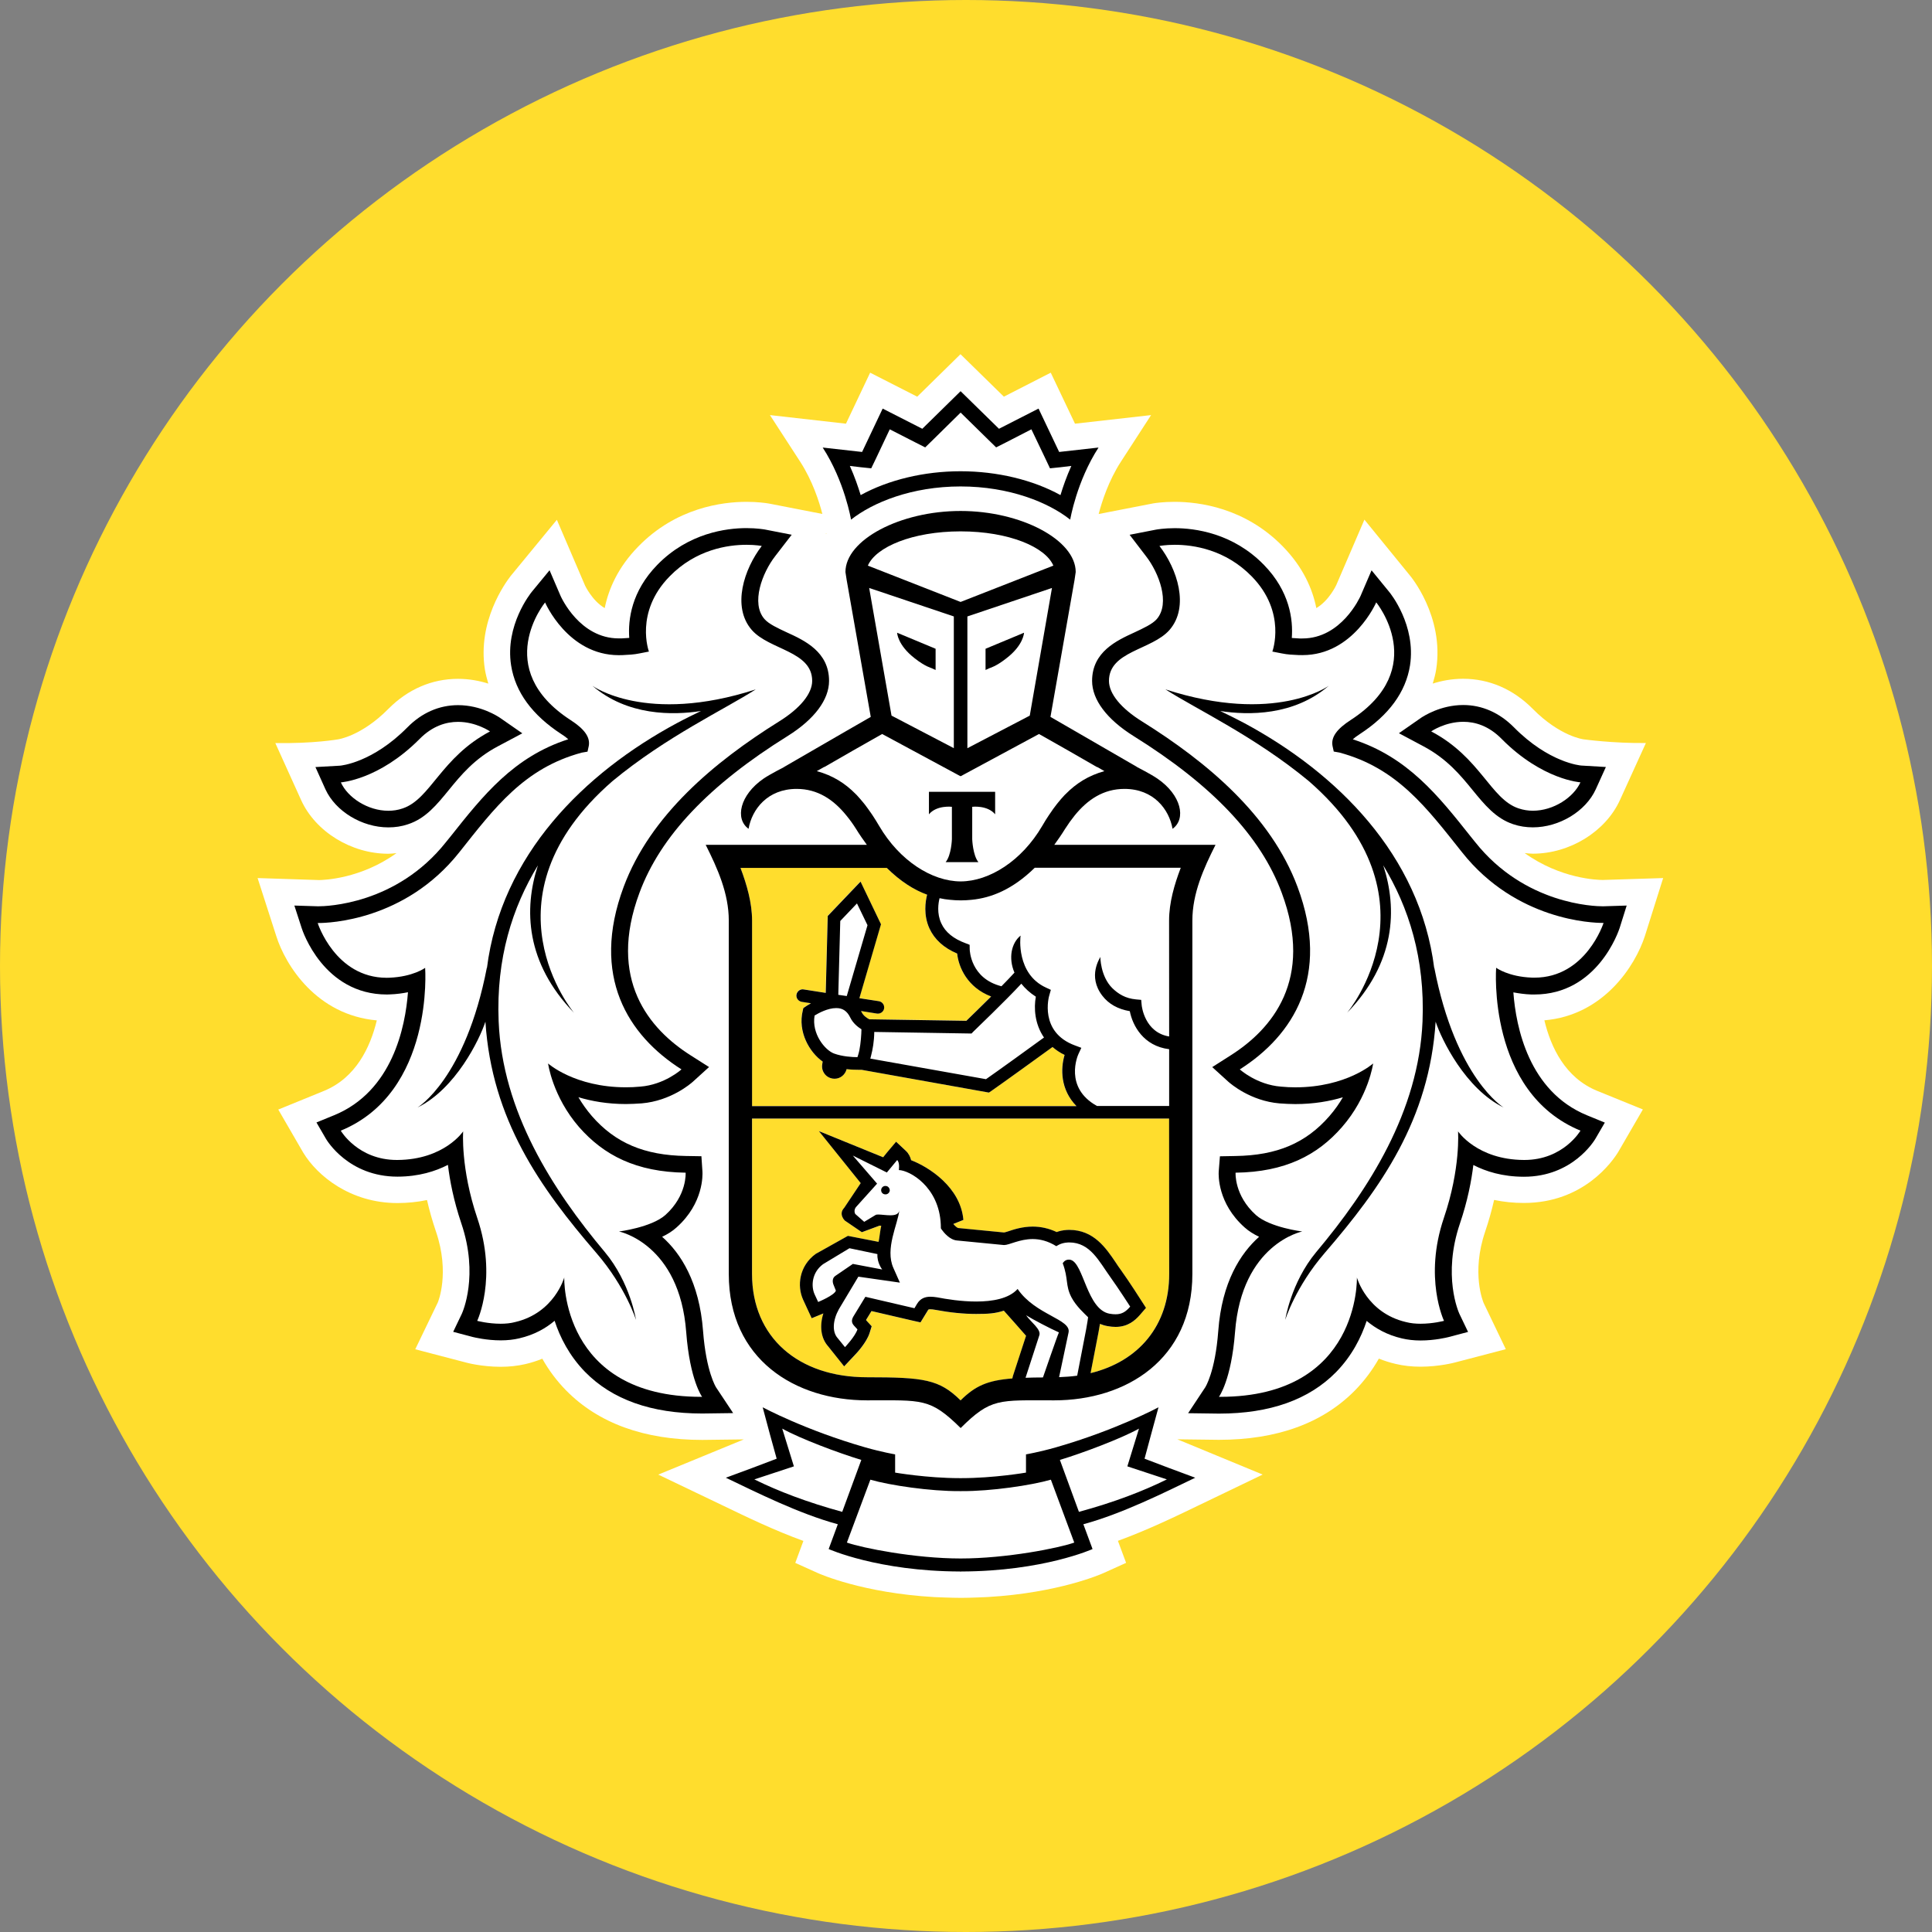 <svg width="60" height="60" viewBox="0 0 60 60" fill="none" xmlns="http://www.w3.org/2000/svg">
<rect x="0" y="0" width="60" height="60" fill="#808080" stroke="none"/>
<circle cx="30" cy="30" r="30" fill="#FFDD2D"/>
<path d="M51.084 29.067L51.651 27.269L49.776 27.328C49.618 27.328 48.467 27.295 47.35 26.493C47.433 26.501 47.516 26.512 47.601 26.512C48.751 26.512 49.863 25.826 50.309 24.846L51.115 23.075C50.105 23.088 49.18 22.961 49.18 22.961C49.172 22.96 48.444 22.868 47.601 22.015C46.997 21.404 46.249 21.08 45.439 21.08C45.085 21.08 44.768 21.143 44.495 21.229C44.538 21.085 44.579 20.939 44.602 20.789C44.86 19.131 43.782 17.866 43.782 17.867L42.373 16.138L41.499 18.17C41.496 18.176 41.275 18.652 40.88 18.885C40.761 18.288 40.469 17.616 39.843 16.974C38.664 15.764 37.229 15.585 36.478 15.585C36.13 15.585 35.882 15.622 35.821 15.632L34.12 15.963C34.218 15.586 34.427 14.931 34.809 14.341L35.748 12.891L33.385 13.158L32.632 11.574L31.176 12.319L29.829 11L28.485 12.319L27.023 11.574L26.272 13.158L23.911 12.891L24.852 14.341C25.234 14.931 25.443 15.585 25.539 15.961L23.916 15.645L23.86 15.635C23.779 15.622 23.532 15.585 23.183 15.585C22.432 15.585 20.996 15.766 19.821 16.974C19.194 17.615 18.901 18.288 18.78 18.885C18.389 18.655 18.17 18.186 18.17 18.186L17.294 16.143L15.863 17.883C15.688 18.108 14.824 19.297 15.059 20.792C15.084 20.941 15.123 21.086 15.165 21.23C14.894 21.145 14.577 21.082 14.223 21.082C13.413 21.082 12.665 21.405 12.059 22.017C11.22 22.866 10.495 22.961 10.502 22.961C10.502 22.961 9.736 23.097 8.55 23.076L9.352 24.848C9.798 25.83 10.911 26.514 12.059 26.514C12.146 26.514 12.229 26.503 12.314 26.494C11.2 27.297 10.049 27.329 9.91 27.331L8 27.269L8.578 29.065C8.869 29.99 9.84 31.524 11.702 31.689C11.499 32.53 11.05 33.472 10.064 33.878L8.642 34.458L9.417 35.796C9.855 36.518 10.882 37.362 12.345 37.362C12.662 37.361 12.967 37.33 13.261 37.268C13.336 37.598 13.431 37.928 13.542 38.255C13.978 39.54 13.602 40.436 13.598 40.446L12.896 41.903L14.463 42.312C14.483 42.319 14.956 42.447 15.549 42.447C15.818 42.447 16.075 42.419 16.316 42.363C16.499 42.321 16.674 42.264 16.842 42.196C17.045 42.557 17.291 42.885 17.579 43.179C18.583 44.2 20.005 44.718 21.808 44.718H21.814L23.101 44.702L20.443 45.795L22.461 46.761C23.194 47.115 24.064 47.534 24.95 47.855L24.698 48.537L25.394 48.851C25.456 48.879 26.793 49.472 29.017 49.599C29.017 49.599 29.554 49.623 29.85 49.623C30.145 49.623 30.676 49.597 30.676 49.597C32.886 49.468 34.213 48.88 34.275 48.851L34.972 48.536L34.718 47.852C35.629 47.521 36.53 47.086 37.232 46.747L39.213 45.794L36.563 44.699L37.854 44.715C39.659 44.715 41.083 44.197 42.085 43.175C42.371 42.882 42.618 42.553 42.822 42.193C42.99 42.261 43.166 42.317 43.349 42.359C43.589 42.416 43.846 42.444 44.115 42.444C44.698 42.444 45.176 42.316 45.189 42.312L46.764 41.9L46.078 40.47C46.061 40.433 45.686 39.538 46.122 38.252C46.233 37.924 46.326 37.594 46.401 37.265C46.697 37.327 47.005 37.359 47.324 37.359C49.187 37.359 50.08 36.06 50.253 35.779L51.021 34.455L49.598 33.876C48.61 33.47 48.163 32.527 47.962 31.687C49.797 31.532 50.784 29.998 51.084 29.067ZM25.663 16.581L25.644 16.586L25.66 16.565L25.663 16.581Z" fill="white"/>
<path d="M29.832 16.502C28.326 16.504 27.198 16.992 26.951 17.566L29.832 18.692L32.712 17.566C32.467 16.992 31.339 16.504 29.832 16.502Z" fill="white"/>
<path d="M29.861 46.308H29.858H29.833H29.805H29.804C28.891 46.315 27.635 46.128 27.029 45.954L26.301 47.906C26.781 48.076 28.408 48.4 29.833 48.4C31.255 48.4 32.883 48.075 33.362 47.906L32.635 45.954C32.028 46.13 30.774 46.315 29.861 46.308Z" fill="white"/>
<path d="M35.373 44.367C34.831 44.671 33.621 45.127 32.917 45.339L33.508 46.952C34.597 46.657 35.495 46.313 36.239 45.944L35.012 45.54L35.373 44.367Z" fill="white"/>
<path d="M24.293 44.367L24.655 45.54L23.427 45.944C24.169 46.313 25.072 46.657 26.156 46.952L26.747 45.339C26.047 45.127 24.835 44.669 24.293 44.367Z" fill="white"/>
<path d="M29.833 14.635C30.968 14.635 32.082 14.903 32.937 15.376C33.016 15.115 33.125 14.8 33.274 14.47L32.951 14.509L32.611 14.544L32.467 14.239L32.034 13.333L31.246 13.74L30.939 13.896L30.694 13.656L29.837 12.815L28.981 13.656L28.736 13.896L28.429 13.74L27.635 13.333L27.208 14.239L27.061 14.544L26.721 14.509L26.398 14.47C26.546 14.802 26.654 15.115 26.734 15.376C27.591 14.903 28.702 14.635 29.833 14.635Z" fill="white"/>
<path d="M47.16 25.105C47.307 25.155 47.457 25.178 47.606 25.178C48.247 25.178 48.868 24.767 49.082 24.296C49.082 24.296 47.905 24.225 46.639 22.952C46.236 22.539 45.81 22.416 45.444 22.416C44.876 22.416 44.449 22.714 44.449 22.714C45.978 23.519 46.29 24.814 47.16 25.105Z" fill="white"/>
<path d="M12.061 25.178C12.21 25.178 12.36 25.155 12.504 25.105C13.377 24.814 13.691 23.519 15.219 22.714C15.219 22.714 14.791 22.416 14.226 22.416C13.859 22.416 13.433 22.539 13.028 22.952C11.764 24.225 10.587 24.296 10.587 24.296C10.797 24.767 11.419 25.178 12.061 25.178Z" fill="white"/>
<path d="M47.576 30.364C47.602 30.365 47.625 30.365 47.653 30.365C49.254 30.365 49.798 28.665 49.798 28.665H49.767C49.473 28.665 47.091 28.597 45.407 26.476C44.298 25.082 43.391 23.856 41.596 23.374L41.42 23.343L41.38 23.165C41.331 22.893 41.519 22.639 41.946 22.364C44.421 20.758 42.741 18.71 42.741 18.71C42.741 18.71 42.034 20.349 40.451 20.349C40.414 20.349 40.373 20.347 40.334 20.347C40.154 20.337 39.981 20.331 39.806 20.294L39.514 20.237C39.514 20.237 39.965 19.022 38.877 17.906C38.057 17.063 37.06 16.921 36.483 16.921C36.193 16.921 36.008 16.958 36.008 16.958C36.555 17.666 36.95 18.841 36.318 19.566C35.773 20.188 34.441 20.219 34.441 21.148C34.441 21.541 34.811 22 35.477 22.413C37.481 23.663 39.47 25.321 40.296 27.544C41.33 30.317 40.166 32.156 38.503 33.211C38.503 33.211 39.024 33.687 39.78 33.746C39.934 33.761 40.084 33.767 40.224 33.767C41.82 33.767 42.644 33.027 42.644 33.027C42.644 33.027 42.509 34.051 41.678 35.002C40.912 35.88 39.906 36.396 38.373 36.419C38.373 36.419 38.324 37.124 39.003 37.734C39.437 38.119 40.441 38.245 40.441 38.245C40.441 38.245 38.562 38.622 38.355 41.372C38.242 42.862 37.858 43.38 37.858 43.38H37.893C42.254 43.38 42.141 39.674 42.141 39.674C42.141 39.674 42.445 40.77 43.662 41.057C43.809 41.096 43.965 41.11 44.115 41.11C44.508 41.11 44.847 41.02 44.847 41.02C44.847 41.02 44.21 39.688 44.842 37.826C45.366 36.281 45.282 35.136 45.282 35.136C45.282 35.136 45.869 36.016 47.326 36.024H47.34C48.554 36.024 49.083 35.114 49.083 35.114C46.175 33.918 46.462 30.058 46.462 30.058C46.462 30.058 46.839 30.336 47.576 30.364ZM46.7 34.395C45.518 33.818 44.77 32.284 44.589 31.731C44.393 34.772 42.894 36.883 41.142 38.915C40.233 39.968 39.916 40.992 39.916 40.992C39.916 40.992 40.09 39.832 40.877 38.888C42.512 36.941 44.065 34.52 44.181 31.72C44.261 29.765 43.753 28.18 42.961 26.875C43.404 28.235 43.342 29.901 41.838 31.456C41.838 31.456 44.831 27.902 40.646 24.259C38.97 22.872 37.138 22.017 36.194 21.41C39.604 22.512 41.268 21.298 41.268 21.298C40.179 22.233 38.769 22.217 37.896 22.083C38.133 22.198 38.379 22.317 38.645 22.458C41.519 24.005 44.102 26.549 44.543 30.074V30.047C45.213 33.507 46.7 34.395 46.7 34.395Z" fill="white"/>
<path d="M19.224 38.245C19.224 38.245 20.229 38.121 20.663 37.734C21.341 37.124 21.294 36.419 21.294 36.419C19.759 36.398 18.754 35.88 17.984 35.004C17.159 34.052 17.022 33.028 17.022 33.028C17.022 33.028 17.846 33.769 19.44 33.769C19.584 33.769 19.732 33.763 19.886 33.748C20.642 33.688 21.164 33.213 21.164 33.213C19.502 32.158 18.336 30.317 19.368 27.544C20.196 25.323 22.183 23.663 24.187 22.413C24.853 22 25.224 21.542 25.224 21.148C25.224 20.219 23.893 20.188 23.348 19.566C22.716 18.841 23.113 17.665 23.658 16.958C23.658 16.958 23.477 16.921 23.184 16.921C22.61 16.921 21.612 17.063 20.792 17.906C19.701 19.022 20.154 20.237 20.154 20.237L19.861 20.294C19.687 20.331 19.512 20.337 19.334 20.347C19.293 20.347 19.257 20.349 19.218 20.349C17.633 20.349 16.929 18.711 16.929 18.711C16.929 18.711 15.248 20.759 17.722 22.366C18.148 22.641 18.335 22.895 18.286 23.167L18.246 23.345L18.067 23.375C16.276 23.857 15.366 25.084 14.257 26.478C12.577 28.596 10.198 28.665 9.901 28.665H9.868C9.868 28.665 10.412 30.365 12.014 30.365C12.04 30.365 12.063 30.365 12.09 30.364C12.827 30.338 13.206 30.058 13.206 30.058C13.206 30.058 13.49 33.916 10.585 35.114C10.585 35.114 11.114 36.024 12.327 36.024H12.342C13.8 36.016 14.386 35.136 14.386 35.136C14.386 35.136 14.301 36.281 14.824 37.826C15.456 39.688 14.822 41.02 14.822 41.02C14.822 41.02 15.162 41.11 15.552 41.11C15.704 41.11 15.859 41.096 16.005 41.057C17.219 40.77 17.525 39.674 17.525 39.674C17.525 39.674 17.414 43.38 21.775 43.38H21.806C21.806 43.38 21.424 42.862 21.313 41.372C21.104 38.622 19.224 38.245 19.224 38.245ZM18.524 38.915C16.772 36.883 15.274 34.772 15.077 31.731C14.896 32.282 14.151 33.818 12.969 34.395C12.969 34.395 14.455 33.507 15.123 30.047V30.074C15.565 26.551 18.147 24.005 21.022 22.458C21.285 22.316 21.535 22.196 21.77 22.083C20.897 22.217 19.487 22.233 18.398 21.298C18.398 21.298 20.062 22.512 23.47 21.41C22.526 22.017 20.696 22.872 19.02 24.259C14.834 27.902 17.828 31.456 17.828 31.456C16.323 29.899 16.262 28.235 16.705 26.875C15.911 28.182 15.405 29.765 15.487 31.72C15.601 34.52 17.154 36.941 18.785 38.888C19.574 39.831 19.752 40.992 19.752 40.992C19.752 40.992 19.432 39.968 18.524 38.915Z" fill="white"/>
<path d="M26.605 24.696C26.677 24.771 26.747 24.854 26.814 24.936C26.831 24.956 26.845 24.974 26.861 24.997C26.924 25.079 26.987 25.166 27.048 25.255C27.061 25.273 27.074 25.294 27.088 25.315C27.162 25.425 27.23 25.538 27.299 25.655C27.928 26.731 28.935 27.373 29.828 27.375C30.723 27.373 31.727 26.731 32.359 25.655C32.43 25.535 32.5 25.419 32.573 25.31C32.585 25.294 32.596 25.28 32.606 25.263C32.668 25.171 32.733 25.081 32.802 24.993C32.817 24.974 32.83 24.958 32.843 24.942C32.913 24.856 32.985 24.772 33.058 24.694C33.071 24.681 33.081 24.67 33.093 24.66C33.413 24.335 33.795 24.087 34.294 23.95L34.072 23.822H34.059L33.174 23.312L32.265 22.796L29.835 24.107L29.828 24.102L29.823 24.107L27.392 22.796L26.484 23.311L25.598 23.82H25.588L25.362 23.948C25.864 24.086 26.244 24.33 26.566 24.655C26.581 24.668 26.59 24.683 26.605 24.696ZM28.845 24.59H29.874H30.901V25.289C30.66 24.997 30.189 25.056 30.189 25.056V26.064C30.189 26.064 30.207 26.559 30.382 26.774H29.874H29.365C29.543 26.561 29.559 26.064 29.559 26.064V25.056C29.559 25.056 29.09 24.997 28.845 25.289V24.59Z" fill="white"/>
<path d="M29.622 23.235V19.144L26.993 18.26L27.687 22.225L29.622 23.235ZM29.057 20.148V20.805L28.93 20.747C28.923 20.742 28.737 20.7 28.41 20.444C27.872 20.03 27.862 19.648 27.862 19.648L29.057 20.148Z" fill="white"/>
<path d="M31.979 22.225L32.67 18.26L30.042 19.144V23.235L31.979 22.225ZM30.607 20.148L31.802 19.65C31.802 19.65 31.793 20.032 31.252 20.446C30.927 20.701 30.739 20.743 30.733 20.748L30.606 20.806V20.148H30.607Z" fill="white"/>
<path d="M25.903 32.719C26.16 32.812 26.47 32.831 26.628 32.831C26.635 32.812 26.643 32.787 26.651 32.758C26.666 32.711 26.679 32.666 26.689 32.614C26.733 32.388 26.749 32.131 26.752 31.966C26.645 31.899 26.493 31.781 26.408 31.605C26.31 31.401 26.171 31.307 25.967 31.307C25.702 31.307 25.418 31.464 25.297 31.538C25.201 32.103 25.621 32.616 25.903 32.719Z" fill="white"/>
<path d="M31.718 30.548C31.229 31.074 30.274 31.99 30.227 32.036L30.17 32.095L27.15 32.048C27.149 32.344 27.1 32.596 27.052 32.781C27.044 32.811 27.036 32.844 27.028 32.876L30.62 33.515C30.994 33.256 32.023 32.512 32.421 32.221C32.131 31.8 32.103 31.302 32.168 30.951C31.979 30.83 31.834 30.694 31.718 30.548Z" fill="white"/>
<path d="M32.129 26.951C31.433 27.635 30.765 27.888 30.169 27.946C30.061 27.957 29.952 27.963 29.841 27.963H29.833H29.826C29.715 27.963 29.604 27.957 29.496 27.946C29.392 27.936 29.282 27.92 29.173 27.896C29.134 28.049 29.085 28.371 29.225 28.675C29.351 28.952 29.607 29.157 29.981 29.293L30.107 29.342L30.109 29.476C30.109 29.517 30.138 30.387 31.097 30.628C31.253 30.468 31.395 30.324 31.5 30.204C31.304 29.748 31.407 29.282 31.691 29.054C31.678 29.102 31.554 30.245 32.478 30.668L32.63 30.74L32.584 30.9C32.569 30.948 32.261 32.053 33.379 32.464L33.577 32.538L33.489 32.729C33.469 32.771 33.03 33.775 34.064 34.344H36.306V32.581C35.509 32.483 35.171 31.849 35.084 31.4C34.714 31.337 34.426 31.178 34.23 30.919C33.76 30.306 34.165 29.745 34.17 29.714C34.168 29.719 34.17 30.317 34.542 30.686C34.727 30.864 34.945 31.002 35.277 31.032L35.44 31.047L35.455 31.212C35.458 31.247 35.548 32.056 36.307 32.184L36.306 28.583C36.306 28.025 36.471 27.464 36.668 26.946H32.129V26.951Z" fill="white"/>
<path d="M26.096 28.6L26.036 30.894L26.298 30.933L26.942 28.733L26.615 28.057L26.096 28.6Z" fill="white"/>
<path d="M33.19 39.12C33.21 39.12 33.233 39.124 33.254 39.129C33.654 39.242 33.755 40.672 34.457 40.8C34.526 40.814 34.589 40.818 34.645 40.818C34.847 40.818 34.968 40.732 35.099 40.58C35.099 40.58 34.746 40.03 34.482 39.659C34.131 39.174 33.858 38.587 33.205 38.587C33.19 38.587 33.17 38.587 33.154 38.588C32.939 38.6 32.806 38.703 32.806 38.703C32.542 38.538 32.295 38.481 32.071 38.481C31.662 38.481 31.343 38.668 31.185 38.668H31.178L29.718 38.525C29.49 38.504 29.31 38.276 29.245 38.187C29.229 38.163 29.22 38.148 29.22 38.148C29.22 38.109 29.22 38.069 29.217 38.033C29.168 36.851 28.244 36.345 27.916 36.336C27.916 36.336 27.955 36.112 27.865 36.026L27.544 36.413L26.487 35.887L27.24 36.759L26.601 37.469C26.521 37.55 26.531 37.66 26.564 37.705L26.84 37.946L27.189 37.736C27.207 37.723 27.238 37.72 27.277 37.72C27.374 37.72 27.519 37.744 27.65 37.744C27.792 37.744 27.916 37.713 27.93 37.58C27.886 38.019 27.477 38.781 27.746 39.379L27.945 39.831L26.655 39.646L26.051 40.657C25.865 40.994 25.835 41.358 26.015 41.555L26.24 41.835C26.24 41.835 26.557 41.502 26.629 41.283L26.526 41.172C26.44 41.078 26.445 40.994 26.497 40.892L26.876 40.269L28.399 40.625L28.479 40.489C28.582 40.319 28.731 40.267 28.894 40.267C28.961 40.267 29.029 40.276 29.101 40.287C29.384 40.342 29.849 40.416 30.315 40.416C30.826 40.416 31.332 40.326 31.601 40.026C32.153 40.837 33.272 40.966 33.184 41.377L32.89 42.765C33.084 42.757 33.272 42.744 33.45 42.72L33.729 41.275C33.76 41.118 33.789 40.906 33.789 40.906C33.681 40.798 33.42 40.568 33.273 40.29C33.076 39.915 33.184 39.719 32.999 39.23C33.005 39.234 33.061 39.12 33.19 39.12ZM27.491 37.092C27.416 37.09 27.362 37.027 27.365 36.953C27.372 36.882 27.432 36.825 27.506 36.831C27.581 36.835 27.635 36.899 27.632 36.971C27.625 37.042 27.563 37.097 27.491 37.092Z" fill="white"/>
<path d="M25.411 40.434C25.411 40.434 25.916 40.229 25.962 40.081L25.895 39.915C25.847 39.806 25.854 39.688 25.945 39.624L26.491 39.25L27.402 39.423C27.402 39.423 27.237 39.219 27.253 38.946L26.385 38.763L25.565 39.258C25.214 39.519 25.188 39.944 25.304 40.196L25.411 40.434Z" fill="white"/>
<path d="M31.849 42.786C32.012 42.78 32.191 42.777 32.389 42.777C32.389 42.777 32.858 41.419 32.884 41.376C32.621 41.261 32.075 40.974 31.865 40.843C32.004 41.049 32.342 41.285 32.275 41.466L31.849 42.786Z" fill="white"/>
<path d="M36.31 34.737H23.356V39.564C23.356 41.538 24.798 42.774 26.926 42.774C28.704 42.774 29.173 42.842 29.834 43.492C30.29 43.042 30.667 42.874 31.441 42.811L31.459 42.736L31.867 41.486C31.844 41.458 31.177 40.706 31.177 40.706C30.912 40.794 30.69 40.808 30.316 40.808C29.932 40.808 29.5 40.764 29.031 40.677C28.983 40.666 28.939 40.663 28.895 40.663C28.838 40.663 28.833 40.667 28.819 40.695L28.737 40.828L28.588 41.07L28.309 41.007L27.066 40.718L26.896 40.996L26.923 41.025L27.075 41.19L27.008 41.405C26.916 41.687 26.619 42.015 26.529 42.106L26.219 42.436L25.936 42.081L25.724 41.818C25.5 41.57 25.448 41.19 25.574 40.792C25.571 40.795 25.566 40.797 25.561 40.797L25.21 40.941L25.051 40.601L24.94 40.36C24.749 39.936 24.819 39.317 25.334 38.943L26.335 38.383L27.287 38.569C27.31 38.479 27.344 38.155 27.372 38.073C27.354 38.071 27.336 38.066 27.318 38.066L26.769 38.268L26.24 37.906C26.24 37.906 26.033 37.709 26.221 37.511L26.733 36.743L25.435 35.128L27.43 35.941L27.563 35.777L27.832 35.458L28.138 35.746C28.224 35.829 28.273 35.931 28.297 36.033C28.848 36.245 29.832 36.871 29.919 37.888L29.61 38.011V38.019C29.681 38.102 29.739 38.136 29.757 38.139L31.181 38.278C31.217 38.272 31.263 38.255 31.314 38.241C31.49 38.181 31.756 38.095 32.071 38.095C32.328 38.095 32.576 38.153 32.814 38.264C32.902 38.231 33.01 38.207 33.134 38.199L33.203 38.197C33.965 38.197 34.344 38.762 34.648 39.212C34.699 39.289 34.749 39.364 34.801 39.436C35.068 39.808 35.415 40.353 35.43 40.376L35.587 40.619L35.394 40.84C35.246 41.01 35.023 41.209 34.641 41.209C34.563 41.209 34.477 41.201 34.383 41.183C34.302 41.169 34.228 41.145 34.157 41.115C34.145 41.19 34.13 41.279 34.116 41.355L33.866 42.646C35.36 42.282 36.309 41.164 36.309 39.566L36.31 34.737Z" fill="#FFDD2D"/>
<path d="M23.354 34.349H33.427C32.924 33.834 32.931 33.182 33.059 32.758C32.913 32.689 32.792 32.605 32.684 32.514C32.29 32.802 31.089 33.669 30.775 33.886L30.708 33.931L26.755 33.223H26.675C26.58 33.223 26.441 33.219 26.29 33.202C26.247 33.378 26.094 33.499 25.917 33.499C25.898 33.499 25.875 33.498 25.854 33.493C25.751 33.475 25.661 33.423 25.601 33.337C25.538 33.253 25.514 33.153 25.532 33.05L25.547 32.965C25.138 32.681 24.763 32.045 24.929 31.375L24.946 31.304L25.003 31.264C25.011 31.257 25.079 31.212 25.181 31.154L24.893 31.11C24.786 31.09 24.714 30.992 24.73 30.887C24.748 30.78 24.849 30.704 24.955 30.725L25.64 30.832L25.702 28.444L26.721 27.376L27.356 28.701L26.685 30.998L27.289 31.092C27.395 31.108 27.468 31.207 27.452 31.315C27.436 31.411 27.354 31.477 27.258 31.477C27.248 31.477 27.237 31.477 27.227 31.476L26.735 31.396C26.742 31.411 26.752 31.419 26.758 31.435C26.81 31.542 26.926 31.619 26.995 31.652L30.009 31.699C30.137 31.576 30.453 31.268 30.778 30.943C30.037 30.665 29.768 30.031 29.722 29.61C29.307 29.436 29.021 29.174 28.863 28.832C28.67 28.41 28.739 27.988 28.79 27.782C28.388 27.637 27.965 27.372 27.534 26.948H22.994C23.189 27.465 23.354 28.027 23.354 28.585V34.349Z" fill="#FFDD2D"/>
<path d="M27.505 36.831C27.432 36.825 27.37 36.882 27.365 36.953C27.36 37.027 27.415 37.09 27.491 37.092C27.562 37.098 27.626 37.043 27.633 36.971C27.633 36.899 27.58 36.833 27.505 36.831Z" fill="black"/>
<path d="M36.292 45.585L35.545 45.301L35.751 44.538L35.978 43.705C35.978 43.705 34.655 44.415 32.792 44.949C32.263 45.099 31.863 45.167 31.863 45.167V45.733C31.863 45.733 30.867 45.905 29.86 45.905H29.848H29.833H29.814H29.802C28.795 45.905 27.799 45.733 27.799 45.733V45.167C27.799 45.167 27.397 45.099 26.87 44.949C25.006 44.415 23.686 43.705 23.686 43.705L23.909 44.538L24.12 45.301L23.372 45.585L22.542 45.892C23.494 46.347 24.812 47.01 26.019 47.337L25.735 48.107C25.735 48.107 27.265 48.797 29.814 48.804V48.806H29.822H29.833H29.843H29.85V48.804C32.402 48.797 33.93 48.107 33.93 48.107L33.645 47.337C34.851 47.01 36.172 46.347 37.119 45.892L36.292 45.585ZM23.427 45.944L24.655 45.539L24.293 44.367C24.833 44.671 26.047 45.127 26.749 45.339L26.156 46.952C25.072 46.656 24.169 46.311 23.427 45.944ZM29.833 48.4C28.408 48.4 26.78 48.074 26.301 47.906L27.03 45.953C27.634 46.128 28.891 46.314 29.804 46.308H29.806H29.833H29.858H29.861C30.774 46.314 32.028 46.128 32.636 45.953L33.362 47.906C32.884 48.076 31.257 48.4 29.833 48.4ZM33.507 46.952L32.916 45.339C33.62 45.127 34.83 44.671 35.372 44.367L35.011 45.539L36.238 45.944C35.495 46.311 34.596 46.656 33.507 46.952Z" fill="black"/>
<path d="M29.832 15.107C31.35 15.107 32.565 15.605 33.236 16.138C33.236 16.138 33.435 14.949 34.116 13.899L32.893 14.036L32.253 12.689L31.024 13.316L29.832 12.149L28.643 13.316L27.412 12.689L26.773 14.036L25.55 13.899C26.231 14.949 26.43 16.138 26.43 16.138C27.103 15.605 28.315 15.107 29.832 15.107ZM26.718 14.509L27.057 14.544L27.204 14.239L27.632 13.333L28.426 13.739L28.733 13.894L28.978 13.655L29.833 12.813L30.691 13.655L30.936 13.894L31.242 13.739L32.031 13.333L32.464 14.239L32.608 14.544L32.947 14.509L33.271 14.47C33.122 14.802 33.013 15.115 32.934 15.376C32.078 14.903 30.965 14.635 29.83 14.635C28.7 14.635 27.588 14.903 26.729 15.376C26.649 15.115 26.541 14.8 26.393 14.47L26.718 14.509Z" fill="black"/>
<path d="M47.651 30.885C49.615 30.885 50.271 28.905 50.299 28.821L50.518 28.123L49.782 28.146H49.778C49.519 28.146 47.352 28.089 45.815 26.155L45.67 25.975C44.666 24.71 43.714 23.508 42.012 22.96C42.061 22.916 42.131 22.861 42.228 22.799C43.131 22.211 43.657 21.496 43.789 20.666C43.981 19.417 43.178 18.422 43.142 18.381L42.595 17.712L42.254 18.506C42.231 18.556 41.656 19.828 40.448 19.828H40.358C40.275 19.823 40.196 19.82 40.118 19.813C40.161 19.245 40.056 18.367 39.253 17.544C38.288 16.552 37.102 16.403 36.482 16.403C36.15 16.403 35.93 16.444 35.907 16.447L35.081 16.608L35.59 17.273C35.99 17.786 36.353 18.733 35.923 19.228C35.786 19.384 35.504 19.512 35.232 19.64C34.676 19.894 33.916 20.247 33.916 21.146C33.916 21.729 34.372 22.337 35.198 22.855C37.644 24.378 39.153 25.969 39.804 27.724C40.812 30.424 39.498 31.964 38.221 32.774L37.647 33.14L38.149 33.596C38.216 33.654 38.83 34.19 39.736 34.267C39.907 34.279 40.072 34.288 40.226 34.288C40.807 34.288 41.302 34.198 41.704 34.077C41.593 34.269 41.457 34.465 41.286 34.662C40.556 35.5 39.658 35.882 38.366 35.901L37.886 35.91L37.848 36.387C37.843 36.482 37.807 37.367 38.653 38.119C38.782 38.236 38.939 38.331 39.102 38.41C38.529 38.922 37.946 39.811 37.834 41.337C37.739 42.61 37.432 43.081 37.429 43.086L36.898 43.888L37.856 43.901C39.441 43.901 40.654 43.467 41.495 42.61C41.991 42.102 42.275 41.529 42.443 41.022C42.719 41.254 43.075 41.458 43.539 41.566C43.715 41.607 43.908 41.63 44.115 41.63C44.563 41.63 44.937 41.536 44.979 41.526L45.592 41.364L45.321 40.798C45.301 40.753 44.79 39.617 45.34 37.996C45.577 37.296 45.698 36.668 45.756 36.18C46.142 36.379 46.658 36.544 47.326 36.545C48.841 36.545 49.509 35.424 49.54 35.377L49.839 34.863L49.285 34.636C47.479 33.894 47.079 31.899 46.999 30.819C47.162 30.849 47.349 30.878 47.559 30.885H47.651ZM49.083 35.113C49.083 35.113 48.554 36.024 47.34 36.024H47.326C45.869 36.016 45.281 35.136 45.281 35.136C45.281 35.136 45.366 36.282 44.84 37.826C44.209 39.688 44.845 41.02 44.845 41.02C44.845 41.02 44.506 41.11 44.114 41.11C43.964 41.11 43.807 41.096 43.66 41.057C42.443 40.771 42.14 39.674 42.14 39.674C42.14 39.674 42.252 43.38 37.891 43.38H37.856C37.856 43.38 38.24 42.862 38.355 41.372C38.562 38.622 40.441 38.245 40.441 38.245C40.441 38.245 39.439 38.121 39.004 37.734C38.325 37.124 38.372 36.419 38.372 36.419C39.907 36.398 40.912 35.88 41.677 35.002C42.507 34.051 42.644 33.027 42.644 33.027C42.644 33.027 41.819 33.768 40.224 33.768C40.084 33.768 39.934 33.761 39.78 33.746C39.026 33.687 38.503 33.211 38.503 33.211C40.164 32.156 41.33 30.315 40.296 27.543C39.468 25.322 37.479 23.662 35.477 22.411C34.811 21.999 34.44 21.541 34.44 21.146C34.44 20.218 35.773 20.189 36.32 19.564C36.95 18.839 36.555 17.663 36.008 16.956C36.008 16.956 36.193 16.919 36.483 16.919C37.06 16.919 38.057 17.063 38.877 17.904C39.966 19.02 39.514 20.235 39.514 20.235L39.806 20.292C39.981 20.329 40.154 20.336 40.334 20.344C40.373 20.344 40.412 20.345 40.451 20.345C42.033 20.345 42.74 18.707 42.74 18.707C42.74 18.707 44.422 20.756 41.947 22.361C41.521 22.636 41.333 22.89 41.382 23.162L41.421 23.34L41.597 23.371C43.392 23.853 44.3 25.079 45.409 26.473C47.092 28.594 49.475 28.662 49.769 28.662H49.8C49.8 28.662 49.256 30.362 47.654 30.362C47.628 30.362 47.605 30.362 47.577 30.361C46.841 30.335 46.464 30.055 46.464 30.055C46.464 30.055 46.175 33.916 49.083 35.113Z" fill="black"/>
<path d="M44.199 23.173C44.932 23.56 45.359 24.078 45.733 24.537C46.1 24.985 46.45 25.417 46.995 25.597C47.189 25.663 47.395 25.694 47.604 25.694C48.424 25.694 49.247 25.197 49.559 24.51L49.872 23.82L49.113 23.775C49.077 23.774 48.1 23.686 47.013 22.584C46.565 22.133 46.025 21.895 45.442 21.895C44.73 21.895 44.203 22.248 44.144 22.284L43.445 22.771L44.199 23.173ZM45.444 22.416C45.809 22.416 46.236 22.539 46.639 22.952C47.904 24.225 49.082 24.296 49.082 24.296C48.868 24.765 48.247 25.178 47.605 25.178C47.457 25.178 47.308 25.155 47.16 25.105C46.289 24.814 45.977 23.52 44.447 22.714C44.447 22.714 44.875 22.416 45.444 22.416Z" fill="black"/>
<path d="M44.542 30.047V30.073C44.101 26.55 41.518 24.005 38.644 22.457C38.378 22.316 38.133 22.196 37.895 22.081C38.77 22.216 40.179 22.232 41.267 21.297C41.267 21.297 39.603 22.51 36.193 21.409C37.137 22.015 38.971 22.871 40.645 24.257C44.83 27.9 41.835 31.454 41.835 31.454C43.339 29.9 43.401 28.234 42.958 26.873C43.75 28.179 44.257 29.764 44.178 31.718C44.062 34.518 42.509 36.94 40.875 38.886C40.089 39.831 39.913 40.991 39.913 40.991C39.913 40.991 40.23 39.967 41.139 38.914C42.891 36.882 44.389 34.771 44.585 31.729C44.766 32.281 45.512 33.816 46.696 34.394C46.699 34.395 45.212 33.507 44.542 30.047Z" fill="black"/>
<path d="M22.237 43.084C22.235 43.079 21.931 42.608 21.834 41.335C21.719 39.81 21.138 38.92 20.563 38.409C20.73 38.331 20.883 38.236 21.012 38.118C21.856 37.365 21.82 36.48 21.815 36.385L21.783 35.908L21.299 35.9C20.011 35.879 19.111 35.497 18.381 34.66C18.212 34.463 18.075 34.267 17.963 34.075C18.365 34.196 18.857 34.287 19.439 34.287C19.596 34.287 19.758 34.277 19.929 34.266C20.836 34.188 21.45 33.654 21.518 33.594L22.02 33.138L21.446 32.773C20.165 31.961 18.855 30.421 19.861 27.722C20.512 25.967 22.02 24.377 24.469 22.853C25.295 22.335 25.747 21.727 25.747 21.145C25.747 20.245 24.99 19.891 24.433 19.638C24.162 19.511 23.88 19.383 23.742 19.226C23.311 18.733 23.675 17.785 24.074 17.272L24.587 16.607L23.757 16.445C23.733 16.442 23.515 16.401 23.182 16.401C22.562 16.401 21.38 16.55 20.413 17.542C19.608 18.367 19.502 19.245 19.542 19.811C19.464 19.818 19.386 19.821 19.304 19.826H19.216C18.004 19.826 17.431 18.555 17.408 18.504L17.067 17.71L16.515 18.38C16.484 18.42 15.677 19.417 15.873 20.664C16.004 21.494 16.53 22.209 17.433 22.798C17.531 22.859 17.599 22.914 17.648 22.958C15.948 23.506 14.998 24.71 13.994 25.975L13.848 26.155C12.314 28.089 10.142 28.146 9.882 28.146L9.142 28.123L9.368 28.82C9.394 28.905 10.049 30.885 12.015 30.885L12.109 30.882C12.317 30.875 12.503 30.848 12.67 30.815C12.588 31.894 12.188 33.889 10.38 34.633L9.828 34.859L10.127 35.374C10.156 35.421 10.826 36.542 12.345 36.542C13.008 36.54 13.524 36.375 13.911 36.176C13.969 36.665 14.09 37.292 14.327 37.993C14.877 39.614 14.364 40.75 14.345 40.795L14.074 41.361L14.688 41.523C14.729 41.532 15.106 41.626 15.552 41.626C15.761 41.626 15.953 41.604 16.126 41.563C16.592 41.455 16.951 41.251 17.224 41.018C17.39 41.526 17.676 42.099 18.171 42.607C19.013 43.464 20.225 43.898 21.809 43.898L22.769 43.885L22.237 43.084ZM21.773 43.38C17.411 43.38 17.523 39.674 17.523 39.674C17.523 39.674 17.219 40.771 16.002 41.057C15.857 41.096 15.702 41.11 15.55 41.11C15.158 41.11 14.82 41.02 14.82 41.02C14.82 41.02 15.454 39.688 14.822 37.826C14.299 36.281 14.384 35.136 14.384 35.136C14.384 35.136 13.798 36.016 12.34 36.024H12.325C11.112 36.024 10.583 35.114 10.583 35.114C13.489 33.918 13.203 30.058 13.203 30.058C13.203 30.058 12.826 30.336 12.088 30.364C12.062 30.366 12.038 30.366 12.011 30.366C10.408 30.366 9.866 28.665 9.866 28.665H9.898C10.194 28.665 12.573 28.597 14.257 26.477C15.365 25.082 16.275 23.857 18.066 23.374L18.246 23.343L18.285 23.165C18.334 22.893 18.148 22.639 17.722 22.364C15.246 20.758 16.928 18.71 16.928 18.71C16.928 18.71 17.632 20.347 19.218 20.347C19.257 20.347 19.293 20.345 19.333 20.345C19.511 20.336 19.688 20.329 19.861 20.292L20.153 20.235C20.153 20.235 19.701 19.02 20.792 17.904C21.611 17.061 22.609 16.919 23.184 16.919C23.476 16.919 23.657 16.956 23.657 16.956C23.112 17.665 22.717 18.839 23.347 19.564C23.892 20.187 25.223 20.218 25.223 21.146C25.223 21.539 24.853 21.999 24.186 22.411C22.183 23.662 20.194 25.322 19.368 27.543C18.336 30.315 19.5 32.155 21.164 33.211C21.164 33.211 20.641 33.687 19.885 33.746C19.732 33.761 19.583 33.767 19.439 33.767C17.846 33.767 17.021 33.027 17.021 33.027C17.021 33.027 17.158 34.051 17.983 35.002C18.754 35.88 19.758 36.398 21.293 36.419C21.293 36.419 21.342 37.124 20.663 37.734C20.227 38.119 19.224 38.245 19.224 38.245C19.224 38.245 21.105 38.622 21.311 41.372C21.424 42.862 21.804 43.38 21.804 43.38H21.773Z" fill="black"/>
<path d="M12.06 25.695C12.271 25.695 12.477 25.665 12.671 25.598C13.22 25.419 13.568 24.987 13.935 24.539C14.31 24.079 14.733 23.562 15.467 23.175L16.221 22.774L15.52 22.287C15.462 22.25 14.936 21.899 14.226 21.899C13.641 21.899 13.099 22.135 12.653 22.588C11.566 23.688 10.591 23.777 10.555 23.779L9.796 23.822L10.107 24.513C10.421 25.197 11.242 25.695 12.06 25.695ZM13.027 22.953C13.432 22.541 13.858 22.418 14.226 22.418C14.79 22.418 15.218 22.715 15.218 22.715C13.69 23.523 13.377 24.816 12.503 25.107C12.359 25.157 12.209 25.179 12.06 25.179C11.419 25.179 10.798 24.768 10.586 24.298C10.586 24.296 11.761 24.225 13.027 22.953Z" fill="black"/>
<path d="M15.486 31.72C15.405 29.765 15.911 28.18 16.705 26.875C16.262 28.235 16.323 29.901 17.828 31.456C17.828 31.456 14.833 27.902 19.02 24.259C20.695 22.872 22.528 22.017 23.47 21.41C20.062 22.512 18.398 21.298 18.398 21.298C19.485 22.233 20.895 22.217 21.77 22.081C21.533 22.196 21.285 22.316 21.022 22.457C18.145 24.005 15.563 26.549 15.121 30.073V30.045C14.453 33.506 12.967 34.394 12.967 34.394C14.149 33.816 14.894 32.283 15.075 31.729C15.273 34.771 16.77 36.882 18.522 38.914C19.431 39.967 19.752 40.991 19.752 40.991C19.752 40.991 19.574 39.831 18.785 38.886C17.154 36.943 15.601 34.52 15.486 31.72Z" fill="black"/>
<path d="M28.849 24.59V25.289C29.092 24.997 29.562 25.056 29.562 25.056V26.064C29.562 26.064 29.546 26.559 29.368 26.774H29.878H30.385C30.211 26.561 30.193 26.064 30.193 26.064V25.056C30.193 25.056 30.663 24.997 30.905 25.289V24.59H29.878H28.849Z" fill="black"/>
<path d="M28.409 20.446C28.734 20.702 28.922 20.744 28.928 20.749L29.056 20.807V20.148L27.861 19.65C27.861 19.652 27.872 20.032 28.409 20.446Z" fill="black"/>
<path d="M31.252 20.446C31.792 20.032 31.802 19.65 31.802 19.65L30.607 20.148V20.807L30.733 20.749C30.741 20.744 30.927 20.702 31.252 20.446Z" fill="black"/>
<path d="M33.407 17.765C33.407 16.767 31.71 15.869 29.837 15.869H29.836H29.831H29.826C27.953 15.869 26.256 16.767 26.256 17.765L26.294 18.011L27.042 22.264L26.291 22.696L24.348 23.82H24.354C24.354 23.82 23.916 24.042 23.714 24.18C22.974 24.689 22.818 25.432 23.247 25.739C23.353 25.134 23.837 24.5 24.741 24.5C25.393 24.5 25.889 24.833 26.291 25.333C26.394 25.459 26.492 25.593 26.583 25.739C26.696 25.922 26.808 26.082 26.921 26.237H21.916C22.284 26.97 22.633 27.747 22.633 28.589V39.564C22.633 42.22 24.695 43.489 26.926 43.489C28.65 43.489 28.882 43.411 29.834 44.349C30.781 43.409 31.013 43.489 32.739 43.489C34.971 43.489 37.03 42.22 37.03 39.564V28.589C37.03 27.747 37.38 26.97 37.749 26.237H32.742C32.853 26.084 32.966 25.922 33.079 25.739C33.172 25.593 33.268 25.459 33.369 25.333C33.774 24.831 34.269 24.5 34.921 24.5C35.825 24.5 36.307 25.132 36.415 25.739C36.844 25.432 36.689 24.689 35.944 24.18C35.745 24.042 35.308 23.82 35.308 23.82H35.314L33.371 22.696L32.623 22.264L33.371 18.011L33.407 17.765ZM26.993 18.26L29.622 19.144V23.235L27.687 22.224L26.993 18.26ZM27.537 26.951C27.968 27.376 28.391 27.64 28.792 27.785C28.74 27.991 28.672 28.415 28.866 28.837C29.024 29.177 29.312 29.439 29.725 29.613C29.77 30.034 30.038 30.666 30.781 30.947C30.456 31.271 30.139 31.577 30.011 31.702L26.998 31.655C26.929 31.621 26.813 31.545 26.761 31.437C26.755 31.422 26.745 31.414 26.74 31.398L27.231 31.477C27.243 31.479 27.252 31.479 27.262 31.479C27.357 31.479 27.44 31.414 27.457 31.317C27.473 31.209 27.399 31.11 27.293 31.093L26.689 31L27.36 28.704L26.725 27.379L25.706 28.447L25.644 30.835L24.96 30.728C24.854 30.707 24.753 30.785 24.735 30.89C24.718 30.995 24.79 31.093 24.898 31.113L25.185 31.157C25.082 31.215 25.015 31.26 25.007 31.267L24.948 31.307L24.932 31.378C24.766 32.048 25.143 32.684 25.549 32.968L25.535 33.053C25.518 33.156 25.541 33.256 25.603 33.341C25.662 33.426 25.753 33.478 25.855 33.496C25.876 33.499 25.899 33.501 25.919 33.501C26.095 33.501 26.248 33.379 26.292 33.203C26.444 33.221 26.583 33.224 26.678 33.224H26.758L30.711 33.931L30.778 33.887C31.093 33.669 32.293 32.802 32.687 32.516C32.795 32.608 32.915 32.692 33.062 32.761C32.935 33.185 32.927 33.837 33.431 34.352H23.356V28.591C23.356 28.033 23.192 27.472 22.997 26.954H27.537V26.951ZM32.422 32.221C32.022 32.512 30.994 33.256 30.621 33.515L27.029 32.876C27.037 32.844 27.045 32.813 27.053 32.781C27.101 32.596 27.148 32.344 27.151 32.048L30.171 32.097L30.228 32.038C30.273 31.993 31.23 31.077 31.718 30.55C31.834 30.694 31.98 30.832 32.169 30.953C32.104 31.302 32.132 31.8 32.422 32.221ZM26.408 31.605C26.493 31.781 26.647 31.899 26.753 31.965C26.75 32.13 26.733 32.388 26.689 32.614C26.679 32.664 26.666 32.711 26.652 32.758C26.643 32.787 26.635 32.812 26.629 32.831C26.47 32.831 26.158 32.812 25.904 32.719C25.621 32.616 25.2 32.103 25.298 31.538C25.42 31.464 25.703 31.307 25.968 31.307C26.172 31.305 26.31 31.401 26.408 31.605ZM26.034 30.895L26.095 28.602L26.614 28.057L26.941 28.733L26.297 30.933L26.034 30.895ZM32.39 42.778C32.194 42.778 32.012 42.782 31.849 42.788L32.277 41.47C32.344 41.287 32.006 41.052 31.867 40.847C32.078 40.978 32.623 41.264 32.886 41.379C32.858 41.421 32.39 42.778 32.39 42.778ZM33.732 41.28L33.453 42.723C33.275 42.748 33.085 42.761 32.891 42.769L33.185 41.381C33.273 40.968 32.154 40.84 31.603 40.03C31.333 40.331 30.825 40.42 30.316 40.42C29.851 40.42 29.385 40.345 29.103 40.29C29.031 40.279 28.962 40.271 28.895 40.271C28.732 40.271 28.583 40.321 28.48 40.492L28.399 40.628L26.875 40.273L26.497 40.894C26.443 40.994 26.439 41.08 26.526 41.173L26.629 41.285C26.558 41.505 26.242 41.837 26.242 41.837L26.015 41.557C25.835 41.358 25.865 40.996 26.052 40.659L26.657 39.648L27.947 39.833L27.746 39.38C27.476 38.781 27.886 38.019 27.93 37.581C27.916 37.713 27.793 37.742 27.649 37.742C27.519 37.742 27.373 37.718 27.277 37.718C27.239 37.718 27.207 37.721 27.189 37.734L26.839 37.945L26.563 37.703C26.531 37.657 26.519 37.548 26.601 37.467L27.239 36.759L26.485 35.887L27.542 36.413L27.863 36.026C27.951 36.112 27.914 36.337 27.914 36.337C28.244 36.345 29.168 36.851 29.217 38.032C29.22 38.068 29.22 38.108 29.22 38.147C29.22 38.147 29.228 38.161 29.245 38.186C29.31 38.275 29.49 38.503 29.718 38.524L31.178 38.666H31.184C31.345 38.666 31.663 38.48 32.071 38.48C32.293 38.48 32.541 38.537 32.806 38.702C32.806 38.702 32.938 38.598 33.154 38.587C33.17 38.585 33.188 38.585 33.205 38.585C33.859 38.585 34.13 39.171 34.481 39.658C34.746 40.028 35.099 40.578 35.099 40.578C34.968 40.732 34.847 40.816 34.645 40.816C34.589 40.816 34.526 40.811 34.457 40.798C33.755 40.67 33.654 39.24 33.254 39.127C33.232 39.121 33.209 39.119 33.19 39.119C33.061 39.119 33.004 39.232 33.004 39.232C33.186 39.719 33.08 39.917 33.276 40.292C33.423 40.57 33.684 40.8 33.792 40.908C33.792 40.911 33.763 41.122 33.732 41.28ZM25.892 39.915L25.959 40.082C25.915 40.227 25.409 40.434 25.409 40.434L25.299 40.198C25.184 39.946 25.208 39.52 25.561 39.26L26.381 38.765L27.249 38.947C27.233 39.221 27.398 39.425 27.398 39.425L26.487 39.252L25.941 39.625C25.85 39.688 25.843 39.807 25.892 39.915ZM33.869 42.644L34.119 41.353C34.132 41.277 34.148 41.188 34.16 41.114C34.23 41.143 34.305 41.167 34.387 41.182C34.48 41.2 34.566 41.208 34.645 41.208C35.027 41.208 35.249 41.008 35.398 40.839L35.59 40.617L35.433 40.374C35.419 40.35 35.072 39.807 34.805 39.434C34.752 39.362 34.702 39.289 34.651 39.21C34.347 38.76 33.967 38.195 33.205 38.195L33.136 38.197C33.01 38.205 32.902 38.229 32.816 38.262C32.576 38.15 32.329 38.093 32.073 38.093C31.758 38.093 31.491 38.179 31.315 38.239C31.265 38.254 31.219 38.27 31.183 38.276L29.757 38.137C29.739 38.134 29.681 38.1 29.61 38.016V38.009L29.919 37.886C29.832 36.869 28.846 36.243 28.296 36.031C28.271 35.929 28.223 35.827 28.136 35.745L27.829 35.457L27.559 35.777L27.427 35.94L25.432 35.128L26.73 36.743L26.217 37.511C26.029 37.708 26.237 37.906 26.237 37.906L26.766 38.267L27.315 38.064C27.334 38.064 27.351 38.069 27.368 38.071C27.342 38.153 27.308 38.477 27.285 38.567L26.333 38.381L25.332 38.941C24.818 39.315 24.748 39.934 24.939 40.358L25.05 40.599L25.208 40.939L25.558 40.795C25.562 40.793 25.567 40.792 25.57 40.789C25.445 41.187 25.496 41.565 25.721 41.814L25.933 42.08L26.216 42.434L26.526 42.104C26.617 42.013 26.913 41.685 27.004 41.403L27.071 41.188L26.919 41.023L26.895 40.994L27.065 40.716L28.307 41.005L28.587 41.068L28.735 40.826L28.817 40.693C28.831 40.666 28.836 40.661 28.894 40.661C28.938 40.661 28.982 40.666 29.029 40.675C29.498 40.763 29.93 40.806 30.314 40.806C30.686 40.806 30.909 40.792 31.175 40.704C31.175 40.704 31.843 41.455 31.865 41.484L31.457 42.733L31.439 42.809C30.665 42.87 30.288 43.039 29.832 43.49C29.171 42.84 28.703 42.772 26.924 42.772C24.797 42.772 23.355 41.536 23.355 39.562V34.737H36.307L36.31 39.562C36.312 41.164 35.363 42.28 33.869 42.644ZM36.669 26.951C36.472 27.468 36.307 28.03 36.307 28.588L36.309 32.189C35.549 32.063 35.459 31.252 35.456 31.217L35.441 31.052L35.278 31.037C34.948 31.006 34.73 30.867 34.545 30.689C34.173 30.32 34.171 29.722 34.173 29.717C34.168 29.748 33.763 30.309 34.233 30.922C34.431 31.181 34.717 31.34 35.087 31.403C35.174 31.852 35.512 32.486 36.309 32.584V34.347H34.068C33.035 33.777 33.472 32.774 33.493 32.732L33.582 32.541L33.384 32.467C32.266 32.056 32.572 30.95 32.589 30.903L32.635 30.741L32.483 30.67C31.558 30.246 31.684 29.102 31.696 29.055C31.412 29.283 31.309 29.749 31.505 30.206C31.398 30.325 31.256 30.471 31.101 30.629C30.144 30.388 30.115 29.516 30.115 29.476L30.113 29.342L29.988 29.293C29.614 29.156 29.357 28.95 29.232 28.673C29.09 28.368 29.14 28.047 29.179 27.894C29.289 27.918 29.398 27.936 29.503 27.944C29.61 27.955 29.721 27.962 29.832 27.962H29.839H29.847C29.958 27.962 30.068 27.955 30.175 27.944C30.771 27.886 31.439 27.632 32.135 26.949H36.669V26.951ZM33.178 23.311L34.063 23.82H34.076L34.298 23.948C33.799 24.086 33.417 24.333 33.097 24.658C33.085 24.668 33.074 24.681 33.062 24.692C32.989 24.77 32.915 24.854 32.847 24.94C32.834 24.956 32.821 24.974 32.806 24.992C32.737 25.079 32.674 25.168 32.612 25.262C32.602 25.278 32.59 25.294 32.579 25.309C32.505 25.417 32.435 25.534 32.365 25.653C31.735 26.729 30.729 27.371 29.834 27.373C28.941 27.371 27.935 26.729 27.305 25.653C27.236 25.537 27.168 25.424 27.094 25.314C27.079 25.293 27.066 25.271 27.053 25.254C26.991 25.165 26.929 25.077 26.866 24.995C26.849 24.972 26.834 24.954 26.818 24.935C26.75 24.852 26.679 24.77 26.609 24.694C26.595 24.683 26.585 24.668 26.57 24.655C26.248 24.33 25.868 24.084 25.366 23.948L25.592 23.82H25.602L26.487 23.311L27.396 22.795L29.826 24.105L29.831 24.1L29.837 24.105L32.267 22.795L33.178 23.311ZM31.98 22.225L30.043 23.236V19.144L32.67 18.26L31.98 22.225ZM29.832 18.694L26.952 17.566C27.197 16.992 28.327 16.503 29.832 16.502C31.34 16.503 32.47 16.992 32.713 17.566L29.832 18.694Z" fill="black"/>
</svg>
